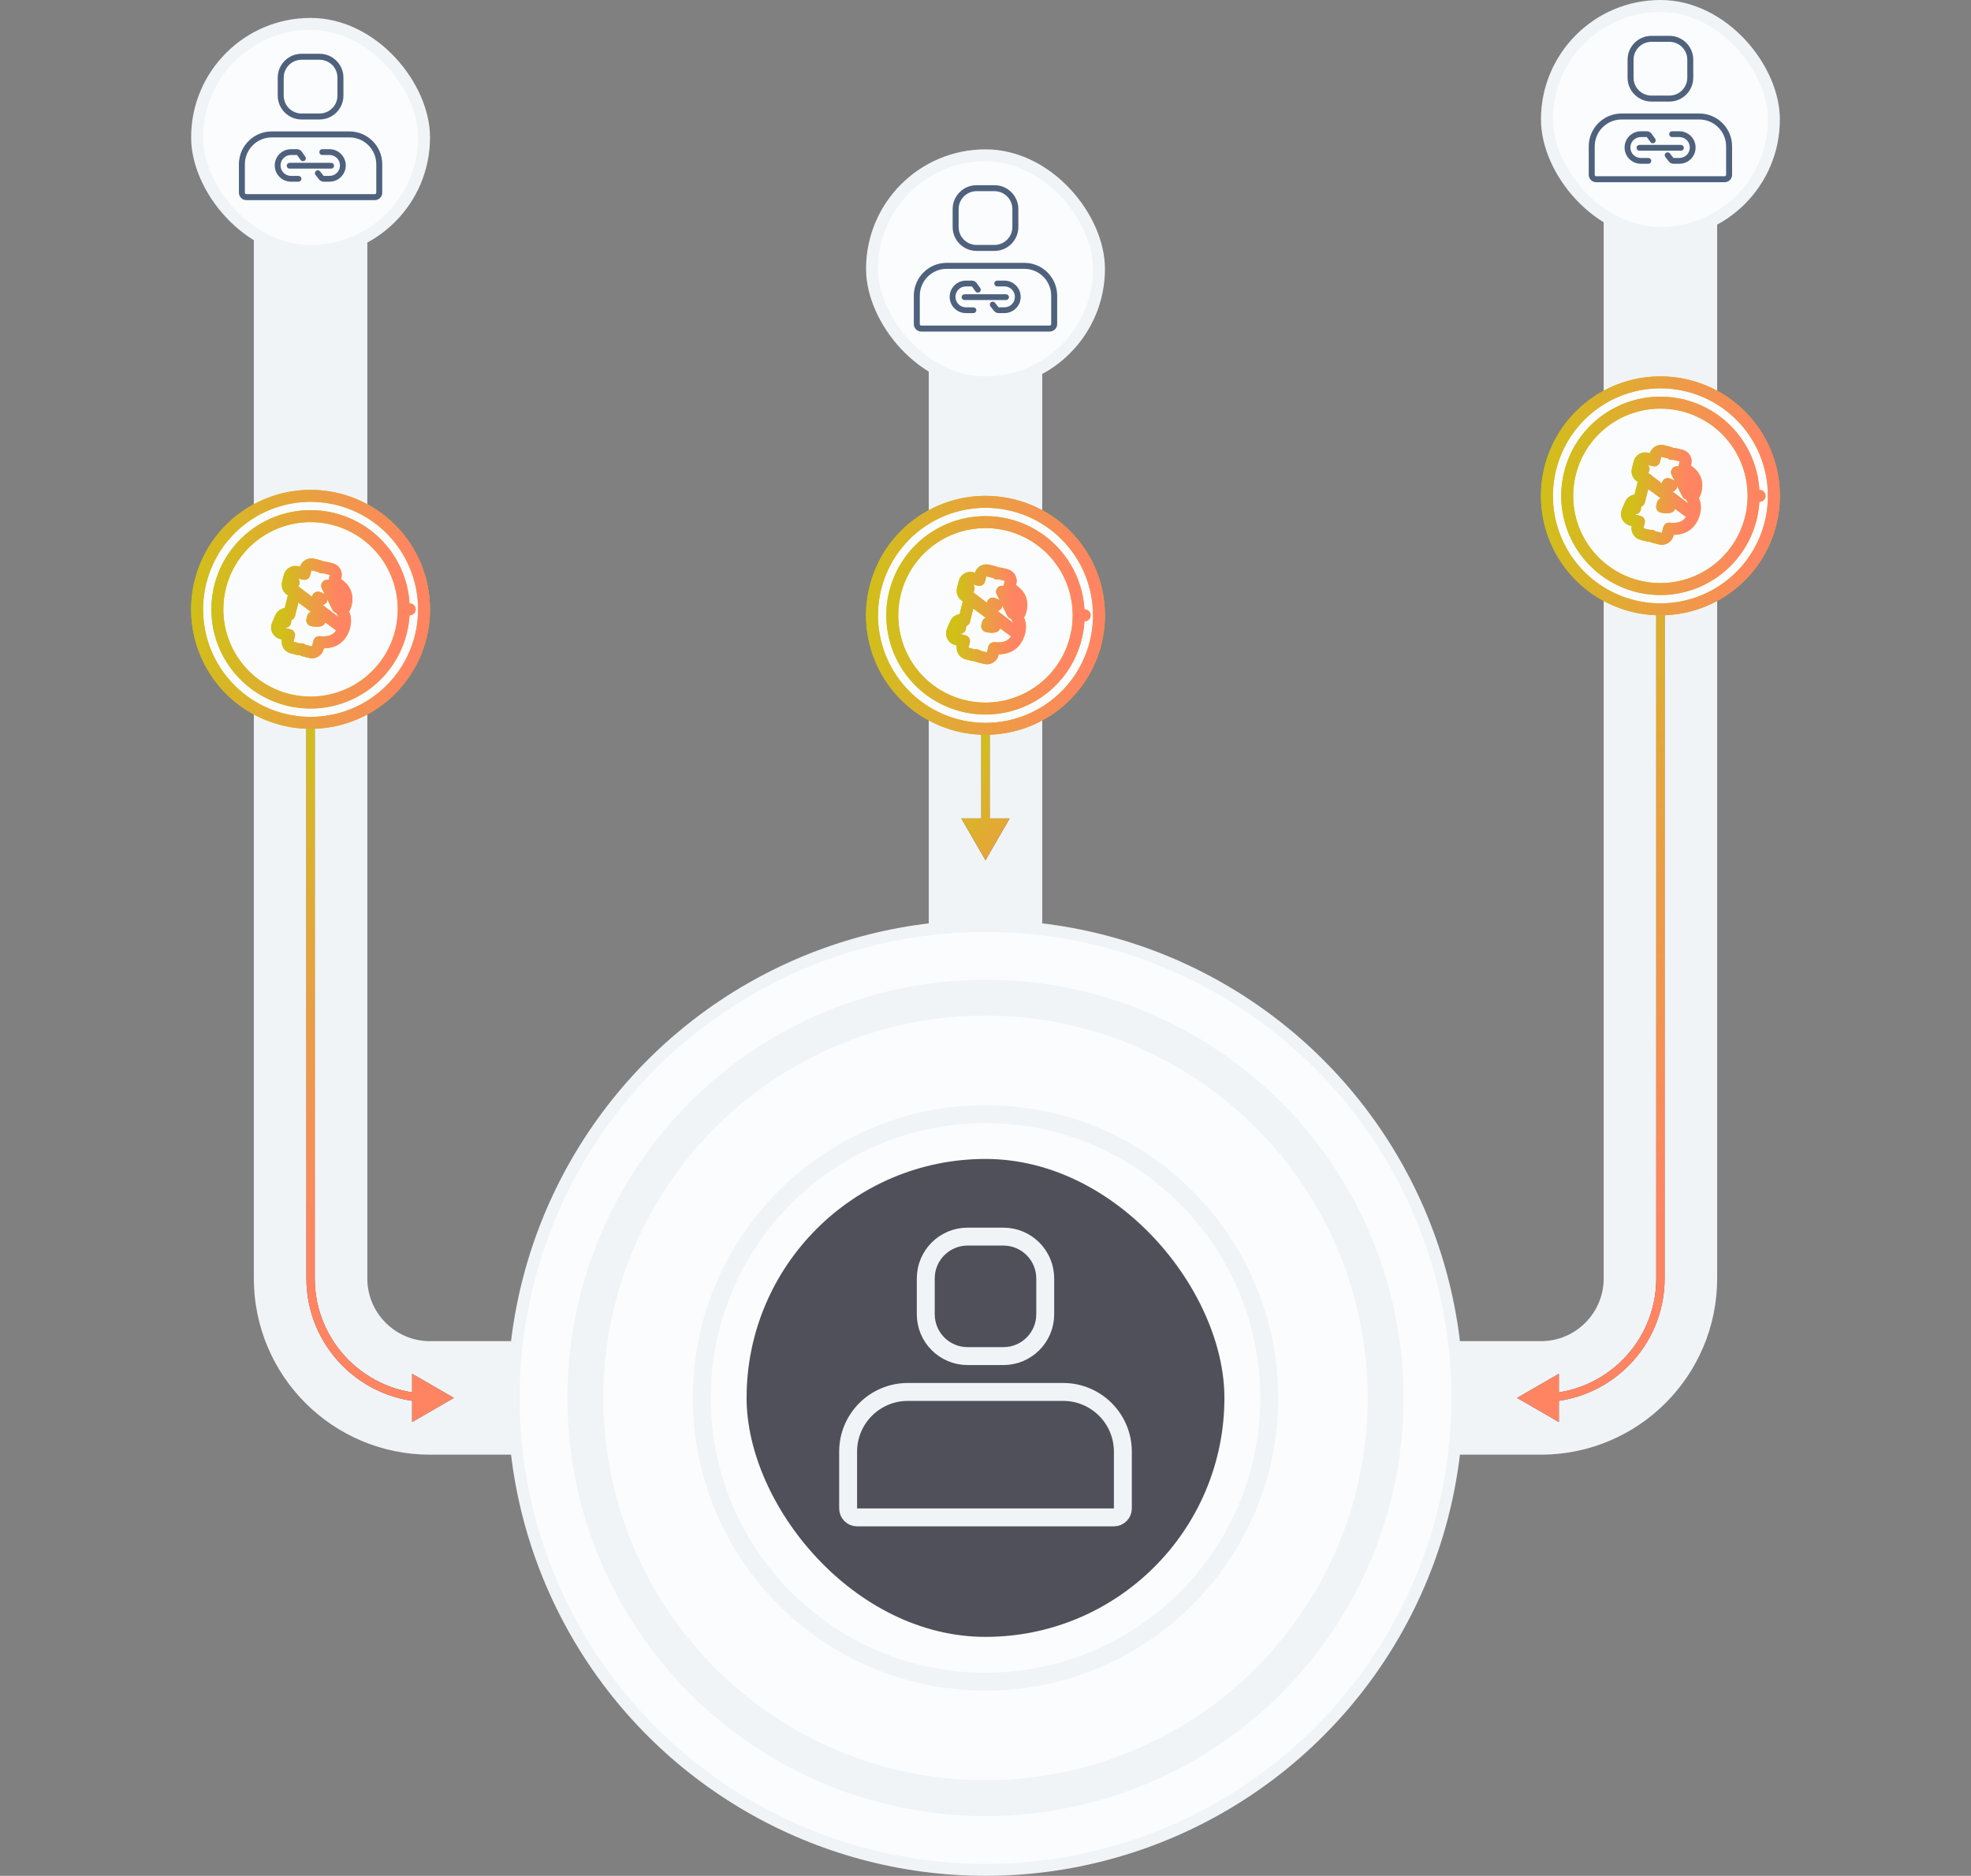 <svg width="330" height="314" viewBox="0 0 330 314" fill="none" xmlns="http://www.w3.org/2000/svg">
<rect x="0" y="0" width="330" height="314" fill="#808080" stroke="none"/>
<path d="M278 26V214C278 225.046 269.046 234 258 234H231" stroke="#F0F4F7" stroke-width="19"/>
<path d="M165 210.5L165 47" stroke="#F0F4F7" stroke-width="19"/>
<path d="M52 20L52 214C52 225.046 60.954 234 72 234H99" stroke="#F0F4F7" stroke-width="19"/>
<circle cx="165" cy="234" r="79" transform="rotate(-90 165 234)" fill="#FBFCFD" stroke="#F0F4F7" stroke-width="2"/>
<circle cx="165" cy="234" r="67" transform="rotate(-90 165 234)" fill="#FBFCFD" stroke="#F0F4F7" stroke-width="6"/>
<rect x="259" y="1" width="38" height="38" rx="19" fill="#FBFCFD"/>
<path fill-rule="evenodd" clip-rule="evenodd" d="M281.172 21.975C282.674 21.975 283.89 23.192 283.89 24.693C283.89 26.194 282.674 27.411 281.172 27.411H280.191C279.891 27.411 279.607 27.273 279.421 27.038L278.826 26.282C278.66 26.072 278.696 25.767 278.906 25.602C279.116 25.437 279.421 25.473 279.586 25.683L280.182 26.439C280.184 26.442 280.188 26.443 280.191 26.443H281.172C282.139 26.443 282.923 25.66 282.923 24.693C282.923 23.726 282.139 22.943 281.172 22.943H279.951C279.683 22.943 279.467 22.726 279.467 22.459C279.467 22.192 279.683 21.975 279.951 21.975H281.172ZM281.924 24.741C281.924 25.008 281.708 25.225 281.44 25.225H274.49C274.222 25.225 274.006 25.008 274.006 24.741C274.006 24.474 274.222 24.257 274.49 24.257H281.44C281.708 24.257 281.924 24.474 281.924 24.741ZM275.734 22.948C275.731 22.945 275.728 22.943 275.723 22.943L274.718 22.943C273.751 22.943 272.968 23.726 272.968 24.693C272.968 25.66 273.751 26.443 274.718 26.443H275.979C276.246 26.443 276.463 26.66 276.463 26.927C276.463 27.195 276.246 27.411 275.979 27.411H274.718C273.217 27.411 272 26.194 272 24.693C272 23.192 273.217 21.975 274.718 21.975H275.723C276.04 21.975 276.337 22.128 276.521 22.385L277.117 23.218C277.272 23.435 277.222 23.738 277.005 23.893C276.788 24.049 276.485 23.998 276.33 23.781L275.734 22.948Z" fill="#4E617D"/>
<path fill-rule="evenodd" clip-rule="evenodd" d="M272.5 10C272.5 7.791 274.291 6 276.5 6H279.5C281.709 6 283.5 7.791 283.5 10V13C283.5 15.209 281.709 17 279.5 17H276.5C274.291 17 272.5 15.209 272.5 13V10ZM276.5 7C274.843 7 273.5 8.343 273.5 10V13C273.5 14.657 274.843 16 276.5 16H279.5C281.157 16 282.5 14.657 282.5 13V10C282.5 8.343 281.157 7 279.5 7H276.5ZM266 24.5C266 21.462 268.462 19 271.5 19H284.5C287.538 19 290 21.462 290 24.5V29.25C290 29.94 289.44 30.5 288.75 30.5H267.25C266.56 30.5 266 29.94 266 29.25V24.5ZM271.5 20C269.015 20 267 22.015 267 24.5V29.25C267 29.388 267.112 29.5 267.25 29.5H288.75C288.888 29.5 289 29.388 289 29.25V24.5C289 22.015 286.985 20 284.5 20H271.5Z" fill="#4E617D"/>
<rect x="259" y="1" width="38" height="38" rx="19" stroke="#F0F4F7" stroke-width="2"/>
<rect x="146" y="26" width="38" height="38" rx="19" fill="#FBFCFD"/>
<path fill-rule="evenodd" clip-rule="evenodd" d="M168.172 46.975C169.674 46.975 170.89 48.192 170.89 49.693C170.89 51.194 169.674 52.411 168.172 52.411H167.191C166.891 52.411 166.607 52.273 166.421 52.038L165.826 51.282C165.66 51.072 165.696 50.767 165.906 50.602C166.116 50.437 166.421 50.473 166.586 50.683L167.182 51.439C167.184 51.442 167.188 51.443 167.191 51.443H168.172C169.139 51.443 169.923 50.66 169.923 49.693C169.923 48.726 169.139 47.943 168.172 47.943H166.951C166.683 47.943 166.467 47.726 166.467 47.459C166.467 47.192 166.683 46.975 166.951 46.975H168.172ZM168.924 49.741C168.924 50.008 168.708 50.225 168.44 50.225H161.49C161.222 50.225 161.006 50.008 161.006 49.741C161.006 49.474 161.222 49.257 161.49 49.257H168.44C168.708 49.257 168.924 49.474 168.924 49.741ZM162.734 47.948C162.731 47.945 162.728 47.943 162.723 47.943L161.718 47.943C160.751 47.943 159.968 48.726 159.968 49.693C159.968 50.66 160.751 51.443 161.718 51.443H162.979C163.246 51.443 163.463 51.66 163.463 51.927C163.463 52.194 163.246 52.411 162.979 52.411H161.718C160.217 52.411 159 51.194 159 49.693C159 48.192 160.217 46.975 161.718 46.975H162.723C163.04 46.975 163.337 47.128 163.521 47.385L164.117 48.218C164.272 48.435 164.222 48.738 164.005 48.893C163.788 49.049 163.485 48.998 163.33 48.781L162.734 47.948Z" fill="#4E617D"/>
<path fill-rule="evenodd" clip-rule="evenodd" d="M159.5 35C159.5 32.791 161.291 31 163.5 31H166.5C168.709 31 170.5 32.791 170.5 35V38C170.5 40.209 168.709 42 166.5 42H163.5C161.291 42 159.5 40.209 159.5 38V35ZM163.5 32C161.843 32 160.5 33.343 160.5 35V38C160.5 39.657 161.843 41 163.5 41H166.5C168.157 41 169.5 39.657 169.5 38V35C169.5 33.343 168.157 32 166.5 32H163.5ZM153 49.5C153 46.462 155.462 44 158.5 44H171.5C174.538 44 177 46.462 177 49.5V54.25C177 54.94 176.44 55.5 175.75 55.5H154.25C153.56 55.5 153 54.94 153 54.25V49.5ZM158.5 45C156.015 45 154 47.015 154 49.5V54.25C154 54.388 154.112 54.5 154.25 54.5H175.75C175.888 54.5 176 54.388 176 54.25V49.5C176 47.015 173.985 45 171.5 45H158.5Z" fill="#4E617D"/>
<rect x="146" y="26" width="38" height="38" rx="19" stroke="#F0F4F7" stroke-width="2"/>
<rect x="33" y="4" width="38" height="38" rx="19" fill="#FBFCFD"/>
<path fill-rule="evenodd" clip-rule="evenodd" d="M55.172 24.975C56.673 24.975 57.89 26.192 57.89 27.693C57.89 29.194 56.673 30.411 55.172 30.411H54.191C53.891 30.411 53.607 30.273 53.421 30.038L52.826 29.282C52.66 29.072 52.697 28.767 52.906 28.602C53.116 28.437 53.42 28.473 53.586 28.683L54.181 29.439C54.184 29.442 54.188 29.443 54.191 29.443H55.172C56.139 29.443 56.923 28.66 56.923 27.693C56.923 26.726 56.139 25.943 55.172 25.943H53.95C53.683 25.943 53.467 25.726 53.467 25.459C53.467 25.192 53.683 24.975 53.95 24.975H55.172ZM55.924 27.741C55.924 28.008 55.708 28.225 55.44 28.225H48.49C48.222 28.225 48.006 28.008 48.006 27.741C48.006 27.474 48.222 27.257 48.49 27.257H55.44C55.708 27.257 55.924 27.474 55.924 27.741ZM49.734 25.948C49.731 25.945 49.727 25.943 49.723 25.943L48.718 25.943C47.751 25.943 46.968 26.726 46.968 27.693C46.968 28.66 47.751 29.443 48.718 29.443H49.979C50.246 29.443 50.462 29.66 50.462 29.927C50.462 30.195 50.246 30.411 49.979 30.411H48.718C47.217 30.411 46 29.194 46 27.693C46 26.192 47.217 24.975 48.718 24.975H49.723C50.04 24.975 50.337 25.128 50.521 25.385L51.117 26.218C51.272 26.435 51.222 26.738 51.005 26.893C50.788 27.049 50.485 26.998 50.33 26.781L49.734 25.948Z" fill="#4E617D"/>
<path fill-rule="evenodd" clip-rule="evenodd" d="M46.5 13C46.5 10.791 48.291 9 50.5 9H53.5C55.709 9 57.5 10.791 57.5 13V16C57.5 18.209 55.709 20 53.5 20H50.5C48.291 20 46.5 18.209 46.5 16V13ZM50.5 10C48.843 10 47.5 11.343 47.5 13V16C47.5 17.657 48.843 19 50.5 19H53.5C55.157 19 56.5 17.657 56.5 16V13C56.5 11.343 55.157 10 53.5 10H50.5ZM40 27.5C40 24.462 42.462 22 45.5 22H58.5C61.538 22 64 24.462 64 27.5V32.25C64 32.94 63.44 33.5 62.75 33.5H41.25C40.56 33.5 40 32.94 40 32.25V27.5ZM45.5 23C43.015 23 41 25.015 41 27.5V32.25C41 32.388 41.112 32.5 41.25 32.5H62.75C62.888 32.5 63 32.388 63 32.25V27.5C63 25.015 60.985 23 58.5 23H45.5Z" fill="#4E617D"/>
<rect x="33" y="4" width="38" height="38" rx="19" stroke="#F0F4F7" stroke-width="2"/>
<circle cx="165" cy="234" r="47.5" transform="rotate(-90 165 234)" fill="#FBFCFD" stroke="#F0F4F7" stroke-width="3"/>
<path d="M254 234L261 229.959V238.041L254 234ZM278.703 69V214H277.303V69H278.703ZM278.703 214C278.703 225.432 269.435 234.7 258.003 234.7V233.3C268.662 233.3 277.303 224.659 277.303 214H278.703Z" fill="#50505A"/>
<path d="M254 234L261 229.959V238.041L254 234ZM278.703 69V214H277.303V69H278.703ZM278.703 214C278.703 225.432 269.435 234.7 258.003 234.7V233.3C268.662 233.3 277.303 224.659 277.303 214H278.703Z" fill="url(#paint0_linear_2602_2001)"/>
<path d="M297 83C297 86.758 295.886 90.431 293.798 93.556C291.71 96.68 288.743 99.116 285.271 100.554C281.799 101.992 277.979 102.368 274.293 101.635C270.608 100.902 267.222 99.092 264.565 96.435C261.908 93.778 260.098 90.392 259.365 86.707C258.632 83.021 259.008 79.201 260.446 75.729C261.884 72.257 264.32 69.29 267.444 67.202C270.569 65.114 274.242 64 278 64C283.039 64 287.872 66.002 291.435 69.565C294.998 73.128 297 77.961 297 83Z" fill="#FBFCFD"/>
<path d="M297 83C297 86.758 295.886 90.431 293.798 93.556C291.71 96.68 288.743 99.116 285.271 100.554C281.799 101.992 277.979 102.368 274.293 101.635C270.608 100.902 267.222 99.092 264.565 96.435C261.908 93.778 260.098 90.392 259.365 86.707C258.632 83.021 259.008 79.201 260.446 75.729C261.884 72.257 264.32 69.29 267.444 67.202C270.569 65.114 274.242 64 278 64C283.039 64 287.872 66.002 291.435 69.565C294.998 73.128 297 77.961 297 83Z" stroke="#D0C018" stroke-width="2" stroke-linejoin="round"/>
<path d="M297 83C297 86.758 295.886 90.431 293.798 93.556C291.71 96.68 288.743 99.116 285.271 100.554C281.799 101.992 277.979 102.368 274.293 101.635C270.608 100.902 267.222 99.092 264.565 96.435C261.908 93.778 260.098 90.392 259.365 86.707C258.632 83.021 259.008 79.201 260.446 75.729C261.884 72.257 264.32 69.29 267.444 67.202C270.569 65.114 274.242 64 278 64C283.039 64 287.872 66.002 291.435 69.565C294.998 73.128 297 77.961 297 83Z" stroke="url(#paint1_linear_2602_2001)" stroke-width="2" stroke-linejoin="round"/>
<path d="M293.598 83.001C293.598 86.087 292.683 89.103 290.968 91.669C289.254 94.235 286.817 96.235 283.965 97.416C281.114 98.597 277.977 98.906 274.95 98.303C271.923 97.701 269.143 96.214 266.961 94.032C264.779 91.849 263.293 89.069 262.692 86.042C262.09 83.015 262.4 79.877 263.582 77.026C264.763 74.175 266.764 71.739 269.33 70.025C271.897 68.311 274.914 67.397 278 67.398L278 67.398C280.049 67.397 282.078 67.8 283.971 68.584C285.864 69.368 287.584 70.517 289.033 71.966C290.481 73.415 291.63 75.136 292.413 77.029C293.197 78.922 293.599 80.951 293.598 83L294.598 83.001H293.598Z" fill="#FBFCFD"/>
<path d="M293.598 83.001C293.598 86.087 292.683 89.103 290.968 91.669C289.254 94.235 286.817 96.235 283.965 97.416C281.114 98.597 277.977 98.906 274.95 98.303C271.923 97.701 269.143 96.214 266.961 94.032C264.779 91.849 263.293 89.069 262.692 86.042C262.09 83.015 262.4 79.877 263.582 77.026C264.763 74.175 266.764 71.739 269.33 70.025C271.897 68.311 274.914 67.397 278 67.398L278 67.398C280.049 67.397 282.078 67.8 283.971 68.584C285.864 69.368 287.584 70.517 289.033 71.966C290.481 73.415 291.63 75.136 292.413 77.029C293.197 78.922 293.599 80.951 293.598 83L294.598 83.001H293.598Z" stroke="#D0C018" stroke-width="2" stroke-linejoin="round"/>
<path d="M293.598 83.001C293.598 86.087 292.683 89.103 290.968 91.669C289.254 94.235 286.817 96.235 283.965 97.416C281.114 98.597 277.977 98.906 274.95 98.303C271.923 97.701 269.143 96.214 266.961 94.032C264.779 91.849 263.293 89.069 262.692 86.042C262.09 83.015 262.4 79.877 263.582 77.026C264.763 74.175 266.764 71.739 269.33 70.025C271.897 68.311 274.914 67.397 278 67.398L278 67.398C280.049 67.397 282.078 67.8 283.971 68.584C285.864 69.368 287.584 70.517 289.033 71.966C290.481 73.415 291.63 75.136 292.413 77.029C293.197 78.922 293.599 80.951 293.598 83L294.598 83.001H293.598Z" stroke="url(#paint2_linear_2602_2001)" stroke-width="2" stroke-linejoin="round"/>
<path d="M274.945 79.879C274.683 79.82 274.457 79.657 274.316 79.428C274.176 79.199 274.133 78.924 274.198 78.663L274.491 77.485C274.556 77.228 274.719 77.006 274.947 76.869C275.174 76.733 275.447 76.692 275.704 76.756L276.957 77.069L277.168 76.224C277.302 75.688 277.844 75.362 278.38 75.496L279.483 75.771C279.637 75.809 279.779 75.884 279.897 75.986C280.046 75.951 280.205 75.951 280.363 75.99L281.466 76.265C281.724 76.329 281.945 76.493 282.082 76.72C282.218 76.948 282.259 77.22 282.195 77.477L281.953 78.448C282.406 78.665 282.836 78.938 283.186 79.29C283.801 79.91 284.122 80.737 283.973 81.733L282.984 81.585M274.945 79.879L283.533 86.21C283.828 85.366 283.87 84.552 283.549 83.82C283.472 83.643 283.378 83.481 283.271 83.333C283.652 82.903 283.881 82.356 283.973 81.731L282.984 81.585M274.945 79.879L274.945 79.879M274.945 79.879L274.945 79.879M282.984 81.585C282.918 82.034 282.767 82.377 282.555 82.632L280.773 79.048C282.166 79.528 283.184 80.247 282.984 81.585ZM274.945 79.879L274.945 79.879L274.945 79.879L274.945 79.88L274.947 79.88L274.954 79.882L274.979 79.887L275.07 79.908C275.145 79.926 275.245 79.949 275.343 79.973C275.36 79.977 275.377 79.981 275.393 79.985M274.945 79.879L275.393 79.985M275.393 79.985L274.999 81.568C274.998 81.572 274.997 81.576 274.996 81.58L274.425 83.866C274.387 83.856 274.351 83.847 274.32 83.838L274.229 83.814L274.204 83.808L274.197 83.806L274.196 83.806L274.195 83.806L274.195 83.806L274.195 83.805C274.195 83.805 274.195 83.805 274.195 83.805C273.717 83.678 273.218 83.92 273.021 84.374L272.473 85.637C272.356 85.906 272.364 86.214 272.494 86.477C272.624 86.741 272.864 86.934 273.149 87.005L274.402 87.317L274.186 88.187C274.052 88.723 274.378 89.265 274.914 89.399L276.016 89.674C276.17 89.712 276.33 89.713 276.483 89.678C276.601 89.78 276.742 89.855 276.897 89.893L278 90.168C278.536 90.302 279.078 89.976 279.212 89.44L279.449 88.49C280.125 88.558 280.8 88.542 281.42 88.351C282.417 88.044 283.141 87.329 283.533 86.21L275.393 79.985ZM275.05 78.71C275.085 78.629 275.127 78.56 275.172 78.501C275.123 78.566 275.082 78.636 275.05 78.71ZM273.777 84.702C273.807 84.596 273.851 84.504 273.902 84.426C273.846 84.512 273.804 84.606 273.777 84.702C273.775 84.709 273.773 84.716 273.772 84.723C273.773 84.716 273.775 84.709 273.777 84.702ZM273.747 85.093C273.741 85.041 273.738 84.986 273.741 84.927C273.739 84.982 273.741 85.038 273.747 85.093L273.747 85.093ZM278.971 84.925C278.742 84.913 278.509 84.877 278.282 84.831L278.405 84.338C278.63 84.4 278.857 84.475 279.07 84.571C279.33 84.69 279.452 84.793 279.495 84.848C279.498 84.852 279.501 84.849 279.501 84.849C279.501 84.85 279.499 84.854 279.494 84.876C279.423 84.907 279.259 84.94 278.971 84.925ZM279.581 81.168C279.698 81.223 279.77 81.271 279.811 81.304C279.755 81.315 279.665 81.325 279.532 81.32C279.411 81.315 279.289 81.302 279.167 81.282L279.229 81.031C279.349 81.069 279.467 81.114 279.581 81.168Z" fill="#FBFCFD"/>
<path d="M274.945 79.879C274.683 79.82 274.457 79.657 274.316 79.428C274.176 79.199 274.133 78.924 274.198 78.663L274.491 77.485C274.556 77.228 274.719 77.006 274.947 76.869C275.174 76.733 275.447 76.692 275.704 76.756L276.957 77.069L277.168 76.224C277.302 75.688 277.844 75.362 278.38 75.496L279.483 75.771C279.637 75.809 279.779 75.884 279.897 75.986C280.046 75.951 280.205 75.951 280.363 75.99L281.466 76.265C281.724 76.329 281.945 76.493 282.082 76.72C282.218 76.948 282.259 77.22 282.195 77.477L281.953 78.448C282.406 78.665 282.836 78.938 283.186 79.29C283.801 79.91 284.122 80.737 283.973 81.733L282.984 81.585M274.945 79.879L283.533 86.21C283.828 85.366 283.87 84.552 283.549 83.82C283.472 83.643 283.378 83.481 283.271 83.333C283.652 82.903 283.881 82.356 283.973 81.731L282.984 81.585M274.945 79.879L274.945 79.879M274.945 79.879L274.945 79.879M282.984 81.585C282.918 82.034 282.767 82.377 282.555 82.632L280.773 79.048C282.166 79.528 283.184 80.247 282.984 81.585ZM274.945 79.879L274.945 79.879L274.945 79.879L274.945 79.88L274.947 79.88L274.954 79.882L274.979 79.887L275.07 79.908C275.145 79.926 275.245 79.949 275.343 79.973C275.36 79.977 275.377 79.981 275.393 79.985M274.945 79.879L275.393 79.985M275.393 79.985L274.999 81.568C274.998 81.572 274.997 81.576 274.996 81.58L274.425 83.866C274.387 83.856 274.351 83.847 274.32 83.838L274.229 83.814L274.204 83.808L274.197 83.806L274.196 83.806L274.195 83.806L274.195 83.806L274.195 83.805C274.195 83.805 274.195 83.805 274.195 83.805C273.717 83.678 273.218 83.92 273.021 84.374L272.473 85.637C272.356 85.906 272.364 86.214 272.494 86.477C272.624 86.741 272.864 86.934 273.149 87.005L274.402 87.317L274.186 88.187C274.052 88.723 274.378 89.265 274.914 89.399L276.016 89.674C276.17 89.712 276.33 89.713 276.483 89.678C276.601 89.78 276.742 89.855 276.897 89.893L278 90.168C278.536 90.302 279.078 89.976 279.212 89.44L279.449 88.49C280.125 88.558 280.8 88.542 281.42 88.351C282.417 88.044 283.141 87.329 283.533 86.21L275.393 79.985ZM275.05 78.71C275.085 78.629 275.127 78.56 275.172 78.501C275.123 78.566 275.082 78.636 275.05 78.71ZM273.777 84.702C273.807 84.596 273.851 84.504 273.902 84.426C273.846 84.512 273.804 84.606 273.777 84.702C273.775 84.709 273.773 84.716 273.772 84.723C273.773 84.716 273.775 84.709 273.777 84.702ZM273.747 85.093C273.741 85.041 273.738 84.986 273.741 84.927C273.739 84.982 273.741 85.038 273.747 85.093L273.747 85.093ZM278.971 84.925C278.742 84.913 278.509 84.877 278.282 84.831L278.405 84.338C278.63 84.4 278.857 84.475 279.07 84.571C279.33 84.69 279.452 84.793 279.495 84.848C279.498 84.852 279.501 84.849 279.501 84.849C279.501 84.85 279.499 84.854 279.494 84.876C279.423 84.907 279.259 84.94 278.971 84.925ZM279.581 81.168C279.698 81.223 279.77 81.271 279.811 81.304C279.755 81.315 279.665 81.325 279.532 81.32C279.411 81.315 279.289 81.302 279.167 81.282L279.229 81.031C279.349 81.069 279.467 81.114 279.581 81.168Z" stroke="#D0C018" stroke-width="2" stroke-linejoin="round"/>
<path d="M274.945 79.879C274.683 79.82 274.457 79.657 274.316 79.428C274.176 79.199 274.133 78.924 274.198 78.663L274.491 77.485C274.556 77.228 274.719 77.006 274.947 76.869C275.174 76.733 275.447 76.692 275.704 76.756L276.957 77.069L277.168 76.224C277.302 75.688 277.844 75.362 278.38 75.496L279.483 75.771C279.637 75.809 279.779 75.884 279.897 75.986C280.046 75.951 280.205 75.951 280.363 75.99L281.466 76.265C281.724 76.329 281.945 76.493 282.082 76.72C282.218 76.948 282.259 77.22 282.195 77.477L281.953 78.448C282.406 78.665 282.836 78.938 283.186 79.29C283.801 79.91 284.122 80.737 283.973 81.733L282.984 81.585M274.945 79.879L283.533 86.21C283.828 85.366 283.87 84.552 283.549 83.82C283.472 83.643 283.378 83.481 283.271 83.333C283.652 82.903 283.881 82.356 283.973 81.731L282.984 81.585M274.945 79.879L274.945 79.879M274.945 79.879L274.945 79.879M282.984 81.585C282.918 82.034 282.767 82.377 282.555 82.632L280.773 79.048C282.166 79.528 283.184 80.247 282.984 81.585ZM274.945 79.879L274.945 79.879L274.945 79.879L274.945 79.88L274.947 79.88L274.954 79.882L274.979 79.887L275.07 79.908C275.145 79.926 275.245 79.949 275.343 79.973C275.36 79.977 275.377 79.981 275.393 79.985M274.945 79.879L275.393 79.985M275.393 79.985L274.999 81.568C274.998 81.572 274.997 81.576 274.996 81.58L274.425 83.866C274.387 83.856 274.351 83.847 274.32 83.838L274.229 83.814L274.204 83.808L274.197 83.806L274.196 83.806L274.195 83.806L274.195 83.806L274.195 83.805C274.195 83.805 274.195 83.805 274.195 83.805C273.717 83.678 273.218 83.92 273.021 84.374L272.473 85.637C272.356 85.906 272.364 86.214 272.494 86.477C272.624 86.741 272.864 86.934 273.149 87.005L274.402 87.317L274.186 88.187C274.052 88.723 274.378 89.265 274.914 89.399L276.016 89.674C276.17 89.712 276.33 89.713 276.483 89.678C276.601 89.78 276.742 89.855 276.897 89.893L278 90.168C278.536 90.302 279.078 89.976 279.212 89.44L279.449 88.49C280.125 88.558 280.8 88.542 281.42 88.351C282.417 88.044 283.141 87.329 283.533 86.21L275.393 79.985ZM275.05 78.71C275.085 78.629 275.127 78.56 275.172 78.501C275.123 78.566 275.082 78.636 275.05 78.71ZM273.777 84.702C273.807 84.596 273.851 84.504 273.902 84.426C273.846 84.512 273.804 84.606 273.777 84.702C273.775 84.709 273.773 84.716 273.772 84.723C273.773 84.716 273.775 84.709 273.777 84.702ZM273.747 85.093C273.741 85.041 273.738 84.986 273.741 84.927C273.739 84.982 273.741 85.038 273.747 85.093L273.747 85.093ZM278.971 84.925C278.742 84.913 278.509 84.877 278.282 84.831L278.405 84.338C278.63 84.4 278.857 84.475 279.07 84.571C279.33 84.69 279.452 84.793 279.495 84.848C279.498 84.852 279.501 84.849 279.501 84.849C279.501 84.85 279.499 84.854 279.494 84.876C279.423 84.907 279.259 84.94 278.971 84.925ZM279.581 81.168C279.698 81.223 279.77 81.271 279.811 81.304C279.755 81.315 279.665 81.325 279.532 81.32C279.411 81.315 279.289 81.302 279.167 81.282L279.229 81.031C279.349 81.069 279.467 81.114 279.581 81.168Z" stroke="url(#paint3_linear_2602_2001)" stroke-width="2" stroke-linejoin="round"/>
<path d="M76 234L69 229.959V238.041L76 234ZM51.3 121L51.3 214H52.7L52.7 121H51.3ZM51.3 214C51.3 225.432 60.568 234.7 72 234.7V233.3C61.341 233.3 52.7 224.659 52.7 214H51.3Z" fill="#50505A"/>
<path d="M76 234L69 229.959V238.041L76 234ZM51.3 121L51.3 214H52.7L52.7 121H51.3ZM51.3 214C51.3 225.432 60.568 234.7 72 234.7V233.3C61.341 233.3 52.7 224.659 52.7 214H51.3Z" fill="url(#paint4_linear_2602_2001)"/>
<path d="M71 102C71 105.758 69.886 109.431 67.798 112.556C65.71 115.68 62.743 118.116 59.271 119.554C55.799 120.992 51.979 121.368 48.293 120.635C44.608 119.902 41.222 118.092 38.565 115.435C35.908 112.778 34.098 109.392 33.365 105.707C32.632 102.021 33.008 98.201 34.446 94.729C35.884 91.257 38.32 88.29 41.444 86.202C44.569 84.114 48.242 83 52 83C57.039 83 61.872 85.002 65.435 88.565C68.998 92.128 71 96.961 71 102Z" fill="#FBFCFD"/>
<path d="M71 102C71 105.758 69.886 109.431 67.798 112.556C65.71 115.68 62.743 118.116 59.271 119.554C55.799 120.992 51.979 121.368 48.293 120.635C44.608 119.902 41.222 118.092 38.565 115.435C35.908 112.778 34.098 109.392 33.365 105.707C32.632 102.021 33.008 98.201 34.446 94.729C35.884 91.257 38.32 88.29 41.444 86.202C44.569 84.114 48.242 83 52 83C57.039 83 61.872 85.002 65.435 88.565C68.998 92.128 71 96.961 71 102Z" stroke="#D0C018" stroke-width="2" stroke-linejoin="round"/>
<path d="M71 102C71 105.758 69.886 109.431 67.798 112.556C65.71 115.68 62.743 118.116 59.271 119.554C55.799 120.992 51.979 121.368 48.293 120.635C44.608 119.902 41.222 118.092 38.565 115.435C35.908 112.778 34.098 109.392 33.365 105.707C32.632 102.021 33.008 98.201 34.446 94.729C35.884 91.257 38.32 88.29 41.444 86.202C44.569 84.114 48.242 83 52 83C57.039 83 61.872 85.002 65.435 88.565C68.998 92.128 71 96.961 71 102Z" stroke="url(#paint5_linear_2602_2001)" stroke-width="2" stroke-linejoin="round"/>
<path d="M67.598 102C67.598 105.087 66.683 108.103 64.968 110.669C63.254 113.235 60.817 115.235 57.965 116.416C55.114 117.597 51.977 117.906 48.95 117.303C45.923 116.701 43.143 115.214 40.961 113.032C38.779 110.849 37.293 108.069 36.692 105.042C36.09 102.015 36.4 98.877 37.582 96.026C38.763 93.175 40.764 90.739 43.33 89.025C45.897 87.311 48.914 86.397 52 86.398L52 86.398C54.049 86.397 56.078 86.8 57.971 87.584C59.864 88.368 61.584 89.517 63.033 90.966C64.481 92.415 65.63 94.136 66.413 96.029C67.197 97.922 67.599 99.951 67.598 102L68.598 102H67.598Z" fill="#FBFCFD"/>
<path d="M67.598 102C67.598 105.087 66.683 108.103 64.968 110.669C63.254 113.235 60.817 115.235 57.965 116.416C55.114 117.597 51.977 117.906 48.95 117.303C45.923 116.701 43.143 115.214 40.961 113.032C38.779 110.849 37.293 108.069 36.692 105.042C36.09 102.015 36.4 98.877 37.582 96.026C38.763 93.175 40.764 90.739 43.33 89.025C45.897 87.311 48.914 86.397 52 86.398L52 86.398C54.049 86.397 56.078 86.8 57.971 87.584C59.864 88.368 61.584 89.517 63.033 90.966C64.481 92.415 65.63 94.136 66.413 96.029C67.197 97.922 67.599 99.951 67.598 102L68.598 102H67.598Z" stroke="#D0C018" stroke-width="2" stroke-linejoin="round"/>
<path d="M67.598 102C67.598 105.087 66.683 108.103 64.968 110.669C63.254 113.235 60.817 115.235 57.965 116.416C55.114 117.597 51.977 117.906 48.95 117.303C45.923 116.701 43.143 115.214 40.961 113.032C38.779 110.849 37.293 108.069 36.692 105.042C36.09 102.015 36.4 98.877 37.582 96.026C38.763 93.175 40.764 90.739 43.33 89.025C45.897 87.311 48.914 86.397 52 86.398L52 86.398C54.049 86.397 56.078 86.8 57.971 87.584C59.864 88.368 61.584 89.517 63.033 90.966C64.481 92.415 65.63 94.136 66.413 96.029C67.197 97.922 67.599 99.951 67.598 102L68.598 102H67.598Z" stroke="url(#paint6_linear_2602_2001)" stroke-width="2" stroke-linejoin="round"/>
<path d="M48.945 98.879C48.683 98.82 48.457 98.657 48.316 98.428C48.176 98.199 48.133 97.924 48.198 97.663L48.491 96.485C48.556 96.228 48.719 96.006 48.947 95.869C49.174 95.733 49.447 95.692 49.704 95.756L50.957 96.069L51.168 95.224C51.302 94.688 51.844 94.362 52.38 94.496L53.483 94.771C53.637 94.809 53.779 94.884 53.897 94.986C54.046 94.951 54.205 94.951 54.363 94.99L55.466 95.265C55.724 95.329 55.945 95.493 56.082 95.72C56.218 95.948 56.259 96.22 56.195 96.477L55.953 97.448C56.406 97.665 56.836 97.938 57.186 98.29C57.801 98.91 58.122 99.737 57.973 100.732L56.984 100.585M48.945 98.879L57.533 105.21C57.828 104.366 57.87 103.552 57.549 102.82C57.472 102.643 57.378 102.481 57.271 102.333C57.653 101.903 57.881 101.357 57.973 100.731L56.984 100.585M48.945 98.879L48.945 98.879M48.945 98.879L48.945 98.879M56.984 100.585C56.918 101.034 56.767 101.377 56.554 101.633L54.773 98.048C56.166 98.528 57.184 99.247 56.984 100.585ZM48.945 98.879L48.945 98.879L48.945 98.879L48.945 98.88L48.947 98.88L48.953 98.882L48.979 98.887L49.07 98.908C49.145 98.926 49.245 98.949 49.343 98.973C49.36 98.977 49.377 98.981 49.393 98.985M48.945 98.879L49.393 98.985M49.393 98.985L48.998 100.568C48.998 100.572 48.997 100.576 48.996 100.58L48.425 102.866C48.387 102.856 48.351 102.847 48.32 102.838L48.229 102.815L48.204 102.808L48.197 102.806L48.196 102.806L48.195 102.806L48.195 102.806L48.195 102.806C48.195 102.806 48.195 102.806 48.195 102.806C47.717 102.678 47.218 102.92 47.021 103.374L46.473 104.637C46.356 104.906 46.364 105.214 46.494 105.477C46.624 105.741 46.864 105.934 47.149 106.005L48.402 106.317L48.186 107.187C48.052 107.723 48.378 108.265 48.914 108.399L50.016 108.674C50.17 108.712 50.33 108.713 50.483 108.678C50.601 108.78 50.742 108.855 50.897 108.893L52 109.168C52.536 109.302 53.078 108.976 53.212 108.44L53.449 107.49C54.125 107.558 54.8 107.542 55.42 107.351C56.417 107.044 57.141 106.329 57.533 105.21L49.393 98.985ZM49.05 97.71C49.085 97.629 49.127 97.56 49.172 97.501C49.123 97.566 49.082 97.636 49.05 97.71ZM47.777 103.702C47.807 103.596 47.851 103.504 47.903 103.426C47.846 103.512 47.804 103.606 47.777 103.702C47.775 103.709 47.773 103.716 47.772 103.723C47.773 103.716 47.775 103.709 47.777 103.702ZM47.747 104.093C47.741 104.041 47.738 103.986 47.741 103.927C47.739 103.982 47.741 104.038 47.747 104.093L47.747 104.093ZM52.971 103.925C52.742 103.913 52.509 103.877 52.282 103.831L52.405 103.338C52.63 103.4 52.857 103.475 53.07 103.571C53.33 103.69 53.452 103.793 53.495 103.848C53.498 103.852 53.501 103.849 53.501 103.849C53.501 103.849 53.499 103.854 53.494 103.876C53.423 103.907 53.259 103.94 52.971 103.925ZM53.581 100.167C53.698 100.223 53.77 100.271 53.81 100.304C53.755 100.315 53.665 100.325 53.532 100.32C53.411 100.315 53.289 100.302 53.167 100.282L53.229 100.031C53.349 100.069 53.467 100.114 53.581 100.167Z" fill="#FBFCFD"/>
<path d="M48.945 98.879C48.683 98.82 48.457 98.657 48.316 98.428C48.176 98.199 48.133 97.924 48.198 97.663L48.491 96.485C48.556 96.228 48.719 96.006 48.947 95.869C49.174 95.733 49.447 95.692 49.704 95.756L50.957 96.069L51.168 95.224C51.302 94.688 51.844 94.362 52.38 94.496L53.483 94.771C53.637 94.809 53.779 94.884 53.897 94.986C54.046 94.951 54.205 94.951 54.363 94.99L55.466 95.265C55.724 95.329 55.945 95.493 56.082 95.72C56.218 95.948 56.259 96.22 56.195 96.477L55.953 97.448C56.406 97.665 56.836 97.938 57.186 98.29C57.801 98.91 58.122 99.737 57.973 100.732L56.984 100.585M48.945 98.879L57.533 105.21C57.828 104.366 57.87 103.552 57.549 102.82C57.472 102.643 57.378 102.481 57.271 102.333C57.653 101.903 57.881 101.357 57.973 100.731L56.984 100.585M48.945 98.879L48.945 98.879M48.945 98.879L48.945 98.879M56.984 100.585C56.918 101.034 56.767 101.377 56.554 101.633L54.773 98.048C56.166 98.528 57.184 99.247 56.984 100.585ZM48.945 98.879L48.945 98.879L48.945 98.879L48.945 98.88L48.947 98.88L48.953 98.882L48.979 98.887L49.07 98.908C49.145 98.926 49.245 98.949 49.343 98.973C49.36 98.977 49.377 98.981 49.393 98.985M48.945 98.879L49.393 98.985M49.393 98.985L48.998 100.568C48.998 100.572 48.997 100.576 48.996 100.58L48.425 102.866C48.387 102.856 48.351 102.847 48.32 102.838L48.229 102.815L48.204 102.808L48.197 102.806L48.196 102.806L48.195 102.806L48.195 102.806L48.195 102.806C48.195 102.806 48.195 102.806 48.195 102.806C47.717 102.678 47.218 102.92 47.021 103.374L46.473 104.637C46.356 104.906 46.364 105.214 46.494 105.477C46.624 105.741 46.864 105.934 47.149 106.005L48.402 106.317L48.186 107.187C48.052 107.723 48.378 108.265 48.914 108.399L50.016 108.674C50.17 108.712 50.33 108.713 50.483 108.678C50.601 108.78 50.742 108.855 50.897 108.893L52 109.168C52.536 109.302 53.078 108.976 53.212 108.44L53.449 107.49C54.125 107.558 54.8 107.542 55.42 107.351C56.417 107.044 57.141 106.329 57.533 105.21L49.393 98.985ZM49.05 97.71C49.085 97.629 49.127 97.56 49.172 97.501C49.123 97.566 49.082 97.636 49.05 97.71ZM47.777 103.702C47.807 103.596 47.851 103.504 47.903 103.426C47.846 103.512 47.804 103.606 47.777 103.702C47.775 103.709 47.773 103.716 47.772 103.723C47.773 103.716 47.775 103.709 47.777 103.702ZM47.747 104.093C47.741 104.041 47.738 103.986 47.741 103.927C47.739 103.982 47.741 104.038 47.747 104.093L47.747 104.093ZM52.971 103.925C52.742 103.913 52.509 103.877 52.282 103.831L52.405 103.338C52.63 103.4 52.857 103.475 53.07 103.571C53.33 103.69 53.452 103.793 53.495 103.848C53.498 103.852 53.501 103.849 53.501 103.849C53.501 103.849 53.499 103.854 53.494 103.876C53.423 103.907 53.259 103.94 52.971 103.925ZM53.581 100.167C53.698 100.223 53.77 100.271 53.81 100.304C53.755 100.315 53.665 100.325 53.532 100.32C53.411 100.315 53.289 100.302 53.167 100.282L53.229 100.031C53.349 100.069 53.467 100.114 53.581 100.167Z" stroke="#D0C018" stroke-width="2" stroke-linejoin="round"/>
<path d="M48.945 98.879C48.683 98.82 48.457 98.657 48.316 98.428C48.176 98.199 48.133 97.924 48.198 97.663L48.491 96.485C48.556 96.228 48.719 96.006 48.947 95.869C49.174 95.733 49.447 95.692 49.704 95.756L50.957 96.069L51.168 95.224C51.302 94.688 51.844 94.362 52.38 94.496L53.483 94.771C53.637 94.809 53.779 94.884 53.897 94.986C54.046 94.951 54.205 94.951 54.363 94.99L55.466 95.265C55.724 95.329 55.945 95.493 56.082 95.72C56.218 95.948 56.259 96.22 56.195 96.477L55.953 97.448C56.406 97.665 56.836 97.938 57.186 98.29C57.801 98.91 58.122 99.737 57.973 100.732L56.984 100.585M48.945 98.879L57.533 105.21C57.828 104.366 57.87 103.552 57.549 102.82C57.472 102.643 57.378 102.481 57.271 102.333C57.653 101.903 57.881 101.357 57.973 100.731L56.984 100.585M48.945 98.879L48.945 98.879M48.945 98.879L48.945 98.879M56.984 100.585C56.918 101.034 56.767 101.377 56.554 101.633L54.773 98.048C56.166 98.528 57.184 99.247 56.984 100.585ZM48.945 98.879L48.945 98.879L48.945 98.879L48.945 98.88L48.947 98.88L48.953 98.882L48.979 98.887L49.07 98.908C49.145 98.926 49.245 98.949 49.343 98.973C49.36 98.977 49.377 98.981 49.393 98.985M48.945 98.879L49.393 98.985M49.393 98.985L48.998 100.568C48.998 100.572 48.997 100.576 48.996 100.58L48.425 102.866C48.387 102.856 48.351 102.847 48.32 102.838L48.229 102.815L48.204 102.808L48.197 102.806L48.196 102.806L48.195 102.806L48.195 102.806L48.195 102.806C48.195 102.806 48.195 102.806 48.195 102.806C47.717 102.678 47.218 102.92 47.021 103.374L46.473 104.637C46.356 104.906 46.364 105.214 46.494 105.477C46.624 105.741 46.864 105.934 47.149 106.005L48.402 106.317L48.186 107.187C48.052 107.723 48.378 108.265 48.914 108.399L50.016 108.674C50.17 108.712 50.33 108.713 50.483 108.678C50.601 108.78 50.742 108.855 50.897 108.893L52 109.168C52.536 109.302 53.078 108.976 53.212 108.44L53.449 107.49C54.125 107.558 54.8 107.542 55.42 107.351C56.417 107.044 57.141 106.329 57.533 105.21L49.393 98.985ZM49.05 97.71C49.085 97.629 49.127 97.56 49.172 97.501C49.123 97.566 49.082 97.636 49.05 97.71ZM47.777 103.702C47.807 103.596 47.851 103.504 47.903 103.426C47.846 103.512 47.804 103.606 47.777 103.702C47.775 103.709 47.773 103.716 47.772 103.723C47.773 103.716 47.775 103.709 47.777 103.702ZM47.747 104.093C47.741 104.041 47.738 103.986 47.741 103.927C47.739 103.982 47.741 104.038 47.747 104.093L47.747 104.093ZM52.971 103.925C52.742 103.913 52.509 103.877 52.282 103.831L52.405 103.338C52.63 103.4 52.857 103.475 53.07 103.571C53.33 103.69 53.452 103.793 53.495 103.848C53.498 103.852 53.501 103.849 53.501 103.849C53.501 103.849 53.499 103.854 53.494 103.876C53.423 103.907 53.259 103.94 52.971 103.925ZM53.581 100.167C53.698 100.223 53.77 100.271 53.81 100.304C53.755 100.315 53.665 100.325 53.532 100.32C53.411 100.315 53.289 100.302 53.167 100.282L53.229 100.031C53.349 100.069 53.467 100.114 53.581 100.167Z" stroke="url(#paint7_linear_2602_2001)" stroke-width="2" stroke-linejoin="round"/>
<rect x="125" y="194" width="80" height="80" rx="40" fill="#50505A"/>
<path d="M155 214C155 210.134 158.134 207 162 207H168C171.866 207 175 210.134 175 214V220C175 223.866 171.866 227 168 227H162C158.134 227 155 223.866 155 220V214Z" stroke="#F0F4F7" stroke-width="3"/>
<path d="M142 243C142 237.477 146.477 233 152 233H178C183.523 233 188 237.477 188 243V252.5C188 253.328 187.328 254 186.5 254H143.5C142.672 254 142 253.328 142 252.5V243Z" stroke="#F0F4F7" stroke-width="3"/>
<path d="M165 144L160.959 137H169.041L165 144ZM165.7 121V137.7H164.3V121H165.7Z" fill="#50505A"/>
<path d="M165 144L160.959 137H169.041L165 144ZM165.7 121V137.7H164.3V121H165.7Z" fill="url(#paint8_linear_2602_2001)"/>
<path d="M184 103C184 106.758 182.886 110.431 180.798 113.556C178.71 116.68 175.743 119.116 172.271 120.554C168.799 121.992 164.979 122.368 161.293 121.635C157.608 120.902 154.222 119.092 151.565 116.435C148.908 113.778 147.098 110.392 146.365 106.707C145.632 103.021 146.008 99.201 147.446 95.729C148.884 92.257 151.32 89.29 154.444 87.202C157.569 85.114 161.242 84 165 84C170.039 84 174.872 86.002 178.435 89.565C181.998 93.128 184 97.961 184 103Z" fill="#FBFCFD"/>
<path d="M184 103C184 106.758 182.886 110.431 180.798 113.556C178.71 116.68 175.743 119.116 172.271 120.554C168.799 121.992 164.979 122.368 161.293 121.635C157.608 120.902 154.222 119.092 151.565 116.435C148.908 113.778 147.098 110.392 146.365 106.707C145.632 103.021 146.008 99.201 147.446 95.729C148.884 92.257 151.32 89.29 154.444 87.202C157.569 85.114 161.242 84 165 84C170.039 84 174.872 86.002 178.435 89.565C181.998 93.128 184 97.961 184 103Z" stroke="#D0C018" stroke-width="2" stroke-linejoin="round"/>
<path d="M184 103C184 106.758 182.886 110.431 180.798 113.556C178.71 116.68 175.743 119.116 172.271 120.554C168.799 121.992 164.979 122.368 161.293 121.635C157.608 120.902 154.222 119.092 151.565 116.435C148.908 113.778 147.098 110.392 146.365 106.707C145.632 103.021 146.008 99.201 147.446 95.729C148.884 92.257 151.32 89.29 154.444 87.202C157.569 85.114 161.242 84 165 84C170.039 84 174.872 86.002 178.435 89.565C181.998 93.128 184 97.961 184 103Z" stroke="url(#paint9_linear_2602_2001)" stroke-width="2" stroke-linejoin="round"/>
<path d="M180.598 103C180.598 106.087 179.683 109.103 177.968 111.669C176.254 114.235 173.817 116.235 170.965 117.416C168.114 118.597 164.977 118.906 161.95 118.303C158.923 117.701 156.143 116.214 153.961 114.032C151.779 111.849 150.293 109.069 149.692 106.042C149.09 103.015 149.4 99.877 150.582 97.026C151.763 94.175 153.764 91.739 156.33 90.025C158.897 88.311 161.914 87.397 165 87.398L165 87.398C167.049 87.397 169.078 87.8 170.971 88.584C172.864 89.368 174.584 90.517 176.033 91.966C177.481 93.415 178.63 95.136 179.413 97.029C180.197 98.922 180.599 100.951 180.598 103L181.598 103H180.598Z" fill="#FBFCFD"/>
<path d="M180.598 103C180.598 106.087 179.683 109.103 177.968 111.669C176.254 114.235 173.817 116.235 170.965 117.416C168.114 118.597 164.977 118.906 161.95 118.303C158.923 117.701 156.143 116.214 153.961 114.032C151.779 111.849 150.293 109.069 149.692 106.042C149.09 103.015 149.4 99.877 150.582 97.026C151.763 94.175 153.764 91.739 156.33 90.025C158.897 88.311 161.914 87.397 165 87.398L165 87.398C167.049 87.397 169.078 87.8 170.971 88.584C172.864 89.368 174.584 90.517 176.033 91.966C177.481 93.415 178.63 95.136 179.413 97.029C180.197 98.922 180.599 100.951 180.598 103L181.598 103H180.598Z" stroke="#D0C018" stroke-width="2" stroke-linejoin="round"/>
<path d="M180.598 103C180.598 106.087 179.683 109.103 177.968 111.669C176.254 114.235 173.817 116.235 170.965 117.416C168.114 118.597 164.977 118.906 161.95 118.303C158.923 117.701 156.143 116.214 153.961 114.032C151.779 111.849 150.293 109.069 149.692 106.042C149.09 103.015 149.4 99.877 150.582 97.026C151.763 94.175 153.764 91.739 156.33 90.025C158.897 88.311 161.914 87.397 165 87.398L165 87.398C167.049 87.397 169.078 87.8 170.971 88.584C172.864 89.368 174.584 90.517 176.033 91.966C177.481 93.415 178.63 95.136 179.413 97.029C180.197 98.922 180.599 100.951 180.598 103L181.598 103H180.598Z" stroke="url(#paint10_linear_2602_2001)" stroke-width="2" stroke-linejoin="round"/>
<path d="M161.945 99.879C161.683 99.82 161.457 99.657 161.316 99.428C161.176 99.199 161.133 98.924 161.198 98.663L161.491 97.485C161.556 97.228 161.719 97.006 161.947 96.869C162.174 96.733 162.447 96.692 162.704 96.756L163.957 97.069L164.168 96.224C164.302 95.688 164.844 95.362 165.38 95.496L166.483 95.771C166.637 95.809 166.779 95.884 166.897 95.986C167.046 95.951 167.205 95.951 167.363 95.99L168.466 96.265C168.724 96.329 168.945 96.493 169.082 96.72C169.218 96.948 169.259 97.22 169.195 97.477L168.953 98.448C169.406 98.665 169.836 98.938 170.186 99.29C170.801 99.91 171.122 100.736 170.973 101.732L169.984 101.585M161.945 99.879L170.533 106.21C170.828 105.366 170.87 104.552 170.549 103.82C170.472 103.643 170.378 103.481 170.271 103.333C170.652 102.903 170.881 102.357 170.973 101.731L169.984 101.585M161.945 99.879L161.945 99.879M161.945 99.879L161.945 99.879M169.984 101.585C169.918 102.034 169.767 102.377 169.555 102.633L167.773 99.048C169.166 99.528 170.184 100.247 169.984 101.585ZM161.945 99.879L161.945 99.879L161.945 99.879L161.945 99.88L161.947 99.88L161.954 99.882L161.979 99.887L162.07 99.908C162.145 99.926 162.245 99.949 162.343 99.973C162.36 99.977 162.377 99.981 162.393 99.985M161.945 99.879L162.393 99.985M162.393 99.985L161.999 101.568C161.998 101.572 161.997 101.576 161.996 101.58L161.425 103.866C161.387 103.856 161.351 103.847 161.32 103.838L161.229 103.815L161.204 103.808L161.197 103.806L161.196 103.806L161.195 103.806L161.195 103.806L161.195 103.806C161.195 103.806 161.195 103.806 161.195 103.806C160.717 103.678 160.218 103.92 160.021 104.374L159.473 105.637C159.356 105.906 159.364 106.214 159.494 106.477C159.624 106.741 159.864 106.934 160.149 107.005L161.402 107.317L161.186 108.187C161.052 108.723 161.378 109.265 161.914 109.399L163.016 109.674C163.17 109.712 163.33 109.713 163.483 109.678C163.601 109.78 163.742 109.855 163.897 109.893L165 110.168C165.536 110.302 166.078 109.976 166.212 109.44L166.449 108.49C167.125 108.558 167.8 108.542 168.42 108.351C169.417 108.044 170.141 107.329 170.533 106.21L162.393 99.985ZM162.05 98.71C162.085 98.629 162.127 98.56 162.172 98.501C162.123 98.566 162.082 98.636 162.05 98.71ZM160.777 104.702C160.807 104.596 160.851 104.504 160.902 104.426C160.846 104.512 160.804 104.606 160.777 104.702C160.775 104.709 160.773 104.716 160.772 104.723C160.773 104.716 160.775 104.709 160.777 104.702ZM160.747 105.093C160.741 105.041 160.738 104.986 160.741 104.927C160.739 104.982 160.741 105.038 160.747 105.093L160.747 105.093ZM165.971 104.925C165.742 104.913 165.509 104.877 165.282 104.831L165.405 104.338C165.63 104.4 165.857 104.475 166.07 104.571C166.33 104.69 166.452 104.793 166.495 104.848C166.498 104.852 166.501 104.849 166.501 104.849C166.501 104.849 166.499 104.854 166.494 104.876C166.423 104.907 166.259 104.94 165.971 104.925ZM166.581 101.167C166.698 101.223 166.77 101.271 166.811 101.304C166.755 101.315 166.665 101.325 166.532 101.32C166.411 101.315 166.289 101.302 166.167 101.282L166.229 101.031C166.349 101.069 166.467 101.114 166.581 101.167Z" fill="#FBFCFD"/>
<path d="M161.945 99.879C161.683 99.82 161.457 99.657 161.316 99.428C161.176 99.199 161.133 98.924 161.198 98.663L161.491 97.485C161.556 97.228 161.719 97.006 161.947 96.869C162.174 96.733 162.447 96.692 162.704 96.756L163.957 97.069L164.168 96.224C164.302 95.688 164.844 95.362 165.38 95.496L166.483 95.771C166.637 95.809 166.779 95.884 166.897 95.986C167.046 95.951 167.205 95.951 167.363 95.99L168.466 96.265C168.724 96.329 168.945 96.493 169.082 96.72C169.218 96.948 169.259 97.22 169.195 97.477L168.953 98.448C169.406 98.665 169.836 98.938 170.186 99.29C170.801 99.91 171.122 100.736 170.973 101.732L169.984 101.585M161.945 99.879L170.533 106.21C170.828 105.366 170.87 104.552 170.549 103.82C170.472 103.643 170.378 103.481 170.271 103.333C170.652 102.903 170.881 102.357 170.973 101.731L169.984 101.585M161.945 99.879L161.945 99.879M161.945 99.879L161.945 99.879M169.984 101.585C169.918 102.034 169.767 102.377 169.555 102.633L167.773 99.048C169.166 99.528 170.184 100.247 169.984 101.585ZM161.945 99.879L161.945 99.879L161.945 99.879L161.945 99.88L161.947 99.88L161.954 99.882L161.979 99.887L162.07 99.908C162.145 99.926 162.245 99.949 162.343 99.973C162.36 99.977 162.377 99.981 162.393 99.985M161.945 99.879L162.393 99.985M162.393 99.985L161.999 101.568C161.998 101.572 161.997 101.576 161.996 101.58L161.425 103.866C161.387 103.856 161.351 103.847 161.32 103.838L161.229 103.815L161.204 103.808L161.197 103.806L161.196 103.806L161.195 103.806L161.195 103.806L161.195 103.806C161.195 103.806 161.195 103.806 161.195 103.806C160.717 103.678 160.218 103.92 160.021 104.374L159.473 105.637C159.356 105.906 159.364 106.214 159.494 106.477C159.624 106.741 159.864 106.934 160.149 107.005L161.402 107.317L161.186 108.187C161.052 108.723 161.378 109.265 161.914 109.399L163.016 109.674C163.17 109.712 163.33 109.713 163.483 109.678C163.601 109.78 163.742 109.855 163.897 109.893L165 110.168C165.536 110.302 166.078 109.976 166.212 109.44L166.449 108.49C167.125 108.558 167.8 108.542 168.42 108.351C169.417 108.044 170.141 107.329 170.533 106.21L162.393 99.985ZM162.05 98.71C162.085 98.629 162.127 98.56 162.172 98.501C162.123 98.566 162.082 98.636 162.05 98.71ZM160.777 104.702C160.807 104.596 160.851 104.504 160.902 104.426C160.846 104.512 160.804 104.606 160.777 104.702C160.775 104.709 160.773 104.716 160.772 104.723C160.773 104.716 160.775 104.709 160.777 104.702ZM160.747 105.093C160.741 105.041 160.738 104.986 160.741 104.927C160.739 104.982 160.741 105.038 160.747 105.093L160.747 105.093ZM165.971 104.925C165.742 104.913 165.509 104.877 165.282 104.831L165.405 104.338C165.63 104.4 165.857 104.475 166.07 104.571C166.33 104.69 166.452 104.793 166.495 104.848C166.498 104.852 166.501 104.849 166.501 104.849C166.501 104.849 166.499 104.854 166.494 104.876C166.423 104.907 166.259 104.94 165.971 104.925ZM166.581 101.167C166.698 101.223 166.77 101.271 166.811 101.304C166.755 101.315 166.665 101.325 166.532 101.32C166.411 101.315 166.289 101.302 166.167 101.282L166.229 101.031C166.349 101.069 166.467 101.114 166.581 101.167Z" stroke="#D0C018" stroke-width="2" stroke-linejoin="round"/>
<path d="M161.945 99.879C161.683 99.82 161.457 99.657 161.316 99.428C161.176 99.199 161.133 98.924 161.198 98.663L161.491 97.485C161.556 97.228 161.719 97.006 161.947 96.869C162.174 96.733 162.447 96.692 162.704 96.756L163.957 97.069L164.168 96.224C164.302 95.688 164.844 95.362 165.38 95.496L166.483 95.771C166.637 95.809 166.779 95.884 166.897 95.986C167.046 95.951 167.205 95.951 167.363 95.99L168.466 96.265C168.724 96.329 168.945 96.493 169.082 96.72C169.218 96.948 169.259 97.22 169.195 97.477L168.953 98.448C169.406 98.665 169.836 98.938 170.186 99.29C170.801 99.91 171.122 100.736 170.973 101.732L169.984 101.585M161.945 99.879L170.533 106.21C170.828 105.366 170.87 104.552 170.549 103.82C170.472 103.643 170.378 103.481 170.271 103.333C170.652 102.903 170.881 102.357 170.973 101.731L169.984 101.585M161.945 99.879L161.945 99.879M161.945 99.879L161.945 99.879M169.984 101.585C169.918 102.034 169.767 102.377 169.555 102.633L167.773 99.048C169.166 99.528 170.184 100.247 169.984 101.585ZM161.945 99.879L161.945 99.879L161.945 99.879L161.945 99.88L161.947 99.88L161.954 99.882L161.979 99.887L162.07 99.908C162.145 99.926 162.245 99.949 162.343 99.973C162.36 99.977 162.377 99.981 162.393 99.985M161.945 99.879L162.393 99.985M162.393 99.985L161.999 101.568C161.998 101.572 161.997 101.576 161.996 101.58L161.425 103.866C161.387 103.856 161.351 103.847 161.32 103.838L161.229 103.815L161.204 103.808L161.197 103.806L161.196 103.806L161.195 103.806L161.195 103.806L161.195 103.806C161.195 103.806 161.195 103.806 161.195 103.806C160.717 103.678 160.218 103.92 160.021 104.374L159.473 105.637C159.356 105.906 159.364 106.214 159.494 106.477C159.624 106.741 159.864 106.934 160.149 107.005L161.402 107.317L161.186 108.187C161.052 108.723 161.378 109.265 161.914 109.399L163.016 109.674C163.17 109.712 163.33 109.713 163.483 109.678C163.601 109.78 163.742 109.855 163.897 109.893L165 110.168C165.536 110.302 166.078 109.976 166.212 109.44L166.449 108.49C167.125 108.558 167.8 108.542 168.42 108.351C169.417 108.044 170.141 107.329 170.533 106.21L162.393 99.985ZM162.05 98.71C162.085 98.629 162.127 98.56 162.172 98.501C162.123 98.566 162.082 98.636 162.05 98.71ZM160.777 104.702C160.807 104.596 160.851 104.504 160.902 104.426C160.846 104.512 160.804 104.606 160.777 104.702C160.775 104.709 160.773 104.716 160.772 104.723C160.773 104.716 160.775 104.709 160.777 104.702ZM160.747 105.093C160.741 105.041 160.738 104.986 160.741 104.927C160.739 104.982 160.741 105.038 160.747 105.093L160.747 105.093ZM165.971 104.925C165.742 104.913 165.509 104.877 165.282 104.831L165.405 104.338C165.63 104.4 165.857 104.475 166.07 104.571C166.33 104.69 166.452 104.793 166.495 104.848C166.498 104.852 166.501 104.849 166.501 104.849C166.501 104.849 166.499 104.854 166.494 104.876C166.423 104.907 166.259 104.94 165.971 104.925ZM166.581 101.167C166.698 101.223 166.77 101.271 166.811 101.304C166.755 101.315 166.665 101.325 166.532 101.32C166.411 101.315 166.289 101.302 166.167 101.282L166.229 101.031C166.349 101.069 166.467 101.114 166.581 101.167Z" stroke="url(#paint11_linear_2602_2001)" stroke-width="2" stroke-linejoin="round"/>
<defs>
<linearGradient id="paint0_linear_2602_2001" x1="285.322" y1="203.038" x2="262.697" y2="43.059" gradientUnits="userSpaceOnUse">
<stop stop-color="#FF8562"/>
<stop offset="0.854" stop-color="#D0C018"/>
</linearGradient>
<linearGradient id="paint1_linear_2602_2001" x1="294.226" y1="113.769" x2="250.154" y2="112.624" gradientUnits="userSpaceOnUse">
<stop stop-color="#FF8562"/>
<stop offset="0.854" stop-color="#D0C018"/>
</linearGradient>
<linearGradient id="paint2_linear_2602_2001" x1="291.466" y1="108.543" x2="254.879" y2="107.593" gradientUnits="userSpaceOnUse">
<stop stop-color="#FF8562"/>
<stop offset="0.854" stop-color="#D0C018"/>
</linearGradient>
<linearGradient id="paint3_linear_2602_2001" x1="282.102" y1="92.626" x2="271.501" y2="92.418" gradientUnits="userSpaceOnUse">
<stop stop-color="#FF8562"/>
<stop offset="0.854" stop-color="#D0C018"/>
</linearGradient>
<linearGradient id="paint4_linear_2602_2001" x1="44.681" y1="207.943" x2="54.31" y2="102.981" gradientUnits="userSpaceOnUse">
<stop stop-color="#FF8562"/>
<stop offset="0.854" stop-color="#D0C018"/>
</linearGradient>
<linearGradient id="paint5_linear_2602_2001" x1="68.226" y1="132.769" x2="24.154" y2="131.624" gradientUnits="userSpaceOnUse">
<stop stop-color="#FF8562"/>
<stop offset="0.854" stop-color="#D0C018"/>
</linearGradient>
<linearGradient id="paint6_linear_2602_2001" x1="65.466" y1="127.543" x2="28.879" y2="126.593" gradientUnits="userSpaceOnUse">
<stop stop-color="#FF8562"/>
<stop offset="0.854" stop-color="#D0C018"/>
</linearGradient>
<linearGradient id="paint7_linear_2602_2001" x1="56.102" y1="111.626" x2="45.501" y2="111.418" gradientUnits="userSpaceOnUse">
<stop stop-color="#FF8562"/>
<stop offset="0.854" stop-color="#D0C018"/>
</linearGradient>
<linearGradient id="paint8_linear_2602_2001" x1="166.269" y1="171.717" x2="137.445" y2="151.901" gradientUnits="userSpaceOnUse">
<stop stop-color="#FF8562"/>
<stop offset="0.854" stop-color="#D0C018"/>
</linearGradient>
<linearGradient id="paint9_linear_2602_2001" x1="181.226" y1="133.769" x2="137.154" y2="132.624" gradientUnits="userSpaceOnUse">
<stop stop-color="#FF8562"/>
<stop offset="0.854" stop-color="#D0C018"/>
</linearGradient>
<linearGradient id="paint10_linear_2602_2001" x1="178.466" y1="128.543" x2="141.879" y2="127.593" gradientUnits="userSpaceOnUse">
<stop stop-color="#FF8562"/>
<stop offset="0.854" stop-color="#D0C018"/>
</linearGradient>
<linearGradient id="paint11_linear_2602_2001" x1="169.102" y1="112.626" x2="158.501" y2="112.418" gradientUnits="userSpaceOnUse">
<stop stop-color="#FF8562"/>
<stop offset="0.854" stop-color="#D0C018"/>
</linearGradient>
</defs>
</svg>

